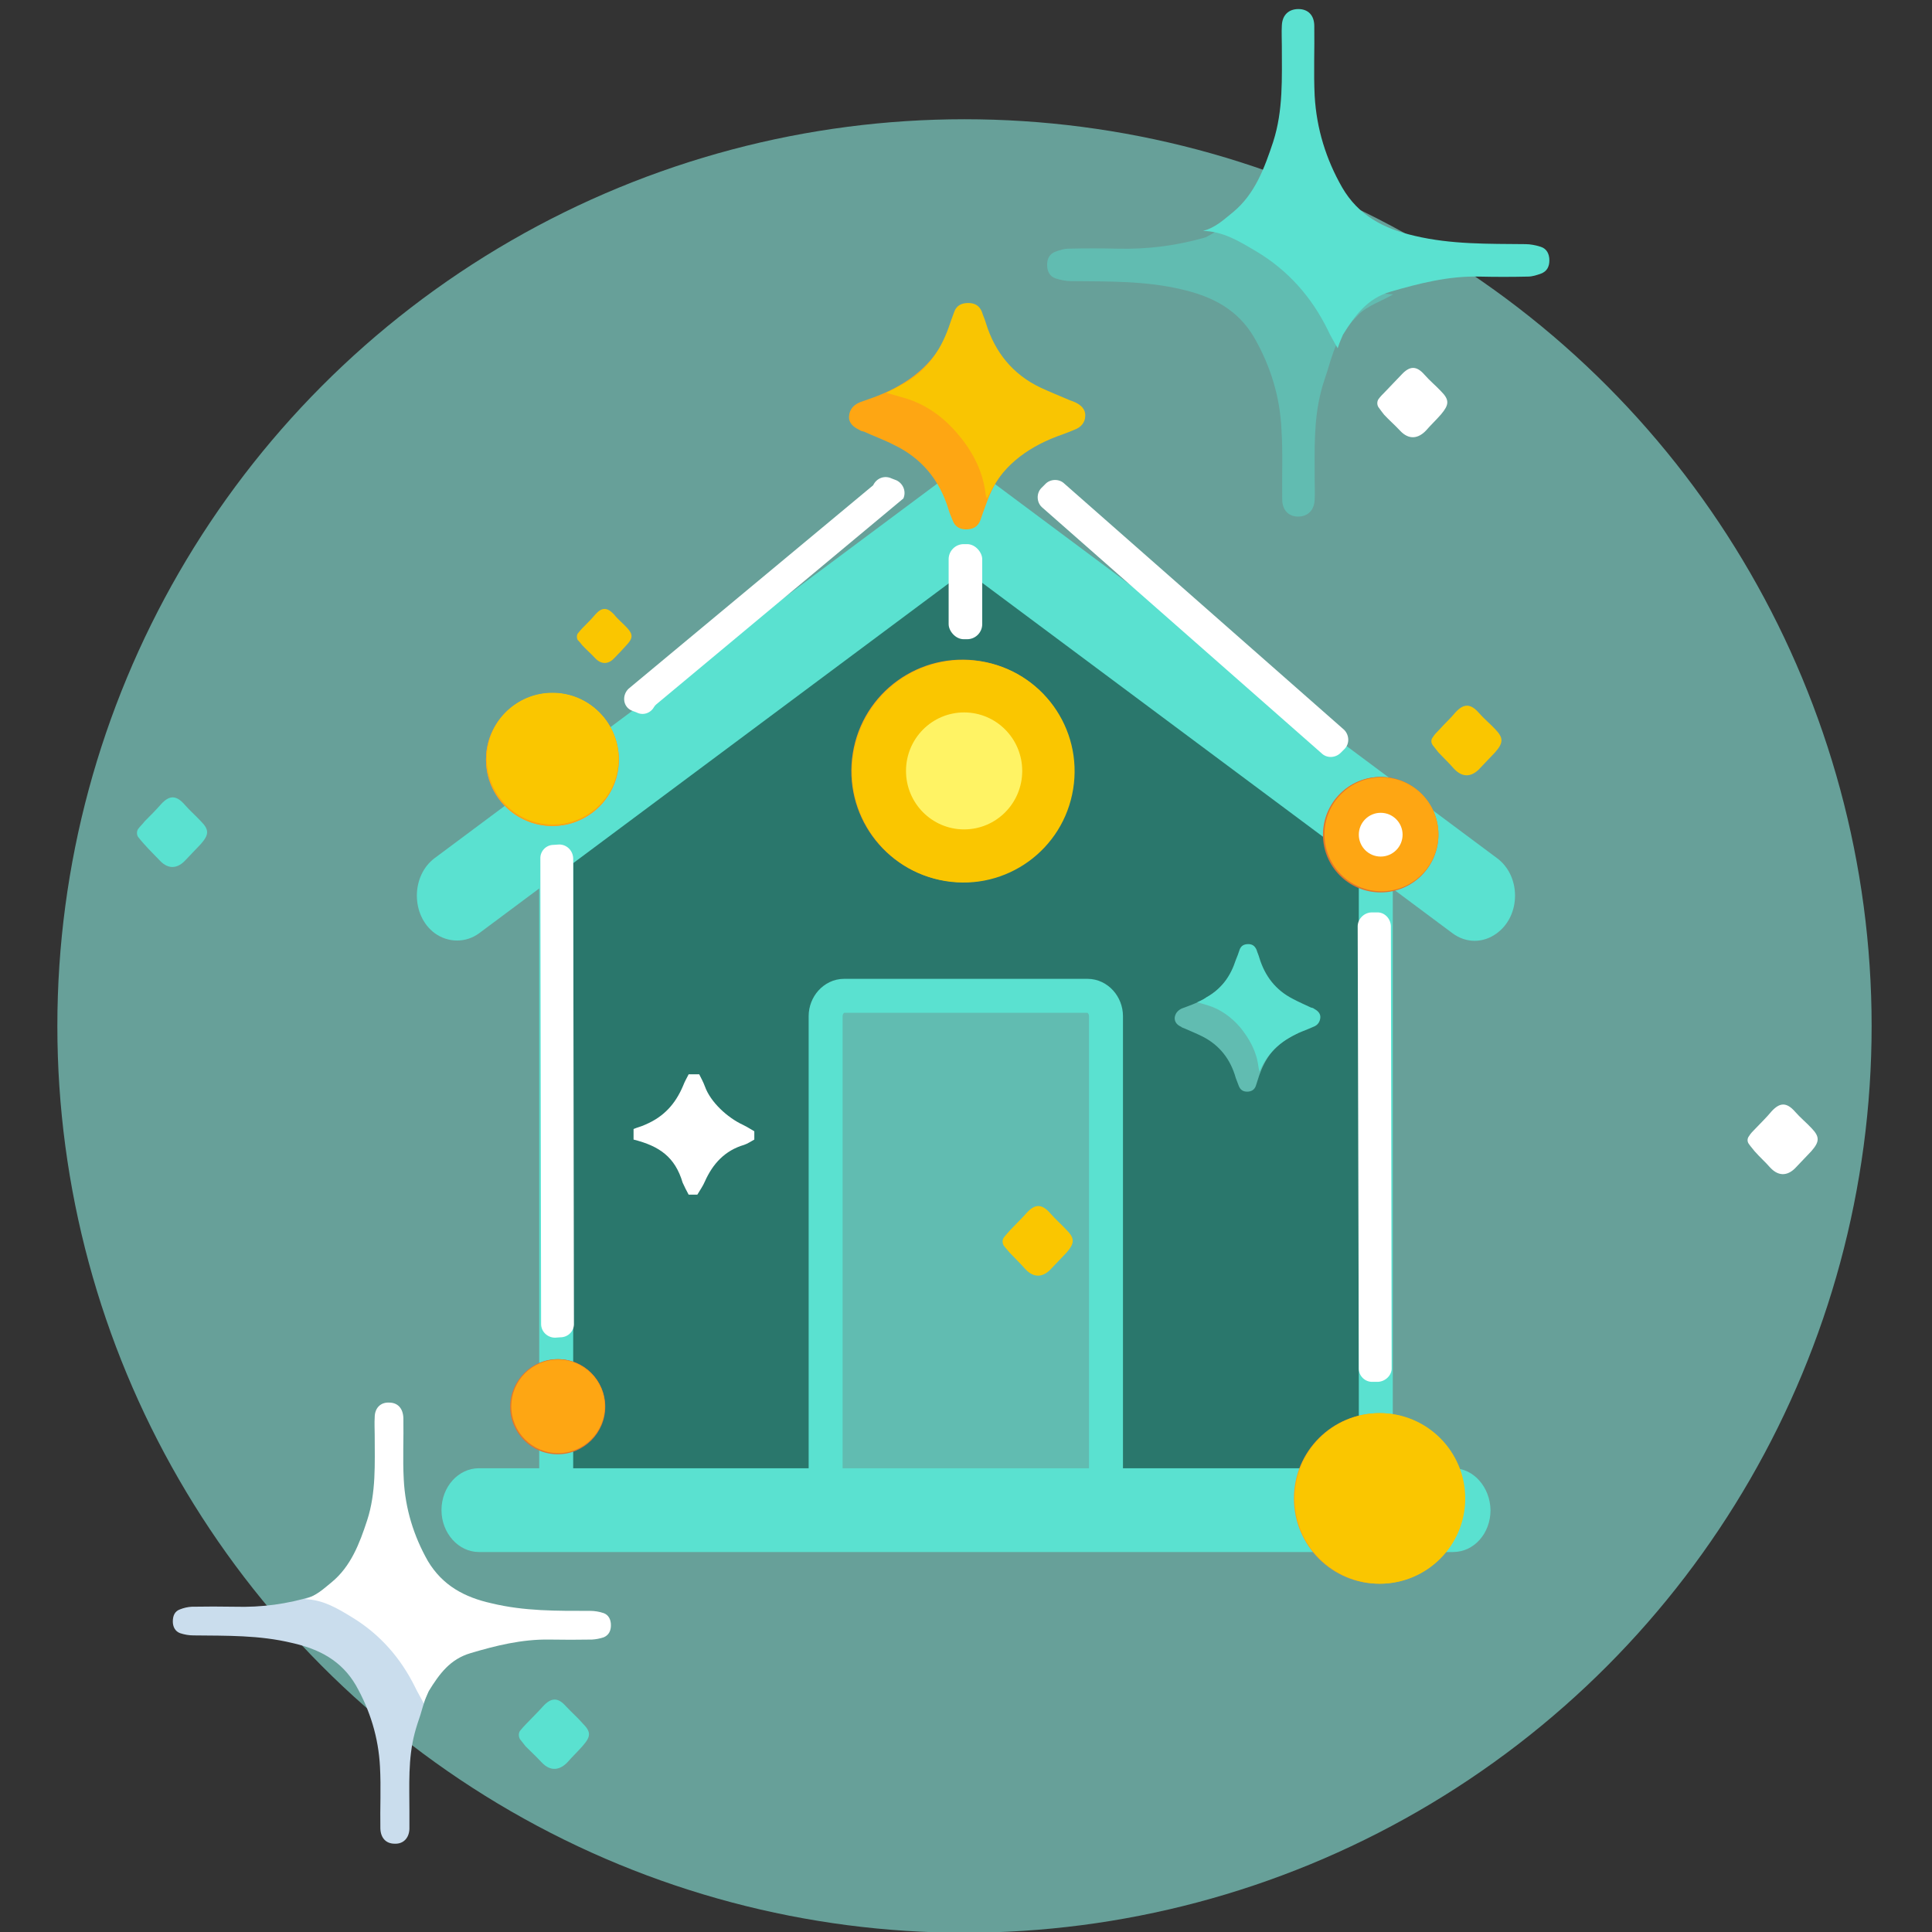 <svg version="1.2" xmlns="http://www.w3.org/2000/svg" viewBox="0 0 512 512" width="512" height="512">
	<rect x="0" y="0" width="512" height="512" fill="#333333" stroke="none"/>
	<title>haemir-svg</title>
	<style>
		.s0 { fill: #67a099 } 
		.s1 { fill: #2a776c } 
		.s2 { fill: #61bcb1 } 
		.s3 { fill: #5ae1d0 } 
		.s4 { fill: none;stroke: #5ae1d0;stroke-width: 9 } 
		.s5 { fill: #fea613 } 
		.s6 { fill: #fac600 } 
		.s7 { fill: #fff364 } 
		.s8 { fill: #e2772c } 
		.s9 { fill: #ffffff } 
		.s10 { fill: #cadded } 
		.s11 { fill: #fda616 } 
		.s12 { fill: #e27a31 } 
		.s13 { fill: #fdb233 } 
		.s14 { fill: #f9c502 } 
	</style>
	<g id="Layer_3">
		<g id="_x30_60---Spell-Book">
			<g id="Ellipse_1_xA0_Изображение_1_">
				<g id="Layer">
					<ellipse id="Layer" class="s0" cx="255.6" cy="271.9" rx="240.4" ry="240.3"/>
				</g>
			</g>
		</g>
	</g>
	<g id="Layer_7">
		<path id="Layer" class="s1" d="m145.1 224.2c2.7-2.2 108.5-83 110.3-83.5 1.8-0.4 110.3 82.2 110.3 82.2v175.4l-216.5-0.9z"/>
		<path id="Layer" class="s2" d="m219.3 266.4h73.8v135.1h-73.8z"/>
		<path id="Layer" class="s3" d="m115.2 247.3c-6.3-4.7-6.3-15.2 0-19.9l138.9-103.5c1.1-0.9 2.6-0.9 3.7 0l138.9 103.5c6.4 4.7 6.4 15.2 0 19.9-3.6 2.7-8.2 2.7-11.8 0l-127.1-94.7c-1.1-0.8-2.6-0.8-3.7 0l-127.1 94.7c-3.5 2.6-8.2 2.6-11.8 0z"/>
		<path id="Layer" class="s4" d="m293.1 269.3v137.3h-74.3v-137.3c0-2.9 2.2-5.4 4.9-5.4h64.5c2.7 0 4.9 2.5 4.9 5.4z"/>
		<path id="Layer" class="s3" d="m395 400.2c0 6.2-4.4 11.1-9.9 11.1h-258.2c-5.4 0-9.9-5-9.9-11.1 0-6.2 4.5-11.1 9.9-11.1h258.2c5.4 0 9.8 5 9.9 11.1z"/>
		<path id="Layer" class="s4" d="m364.6 214.8v191.7h-217.2v-191.7l108.5-80.9 108.6 80.9z"/>
	</g>
	<g id="Layer_1">
		<path id="Layer" class="s5" d="m284.2 209c-2.6 16.1-17.7 27-33.8 24.4-16.1-2.6-27-17.7-24.4-33.8 2.6-16.1 17.7-27 33.8-24.4 16.1 2.6 27 17.7 24.4 33.8z"/>
		<g id="Layer">
			<g id="Layer">
				<path id="Layer" class="s6" d="m284.4 209.1c-2.6 16.1-17.7 27-33.8 24.4-16.1-2.6-27-17.8-24.4-33.8 2.6-16.1 17.7-27 33.8-24.4 16.1 2.6 27 17.7 24.4 33.8z"/>
			</g>
		</g>
		<ellipse id="Layer" class="s7" cx="255.5" cy="204.3" rx="15.4" ry="15.5"/>
		<ellipse id="Layer" class="s5" cx="365.5" cy="397.1" rx="22.6" ry="22.6"/>
		<g id="Layer">
			<g id="Layer">
				<ellipse id="Layer" class="s6" cx="365.7" cy="397.1" rx="22.6" ry="22.6"/>
			</g>
		</g>
		<ellipse id="Layer" class="s8" cx="365.9" cy="221.2" rx="15.3" ry="15.3"/>
		<g id="Layer">
			<g id="Layer">
				<ellipse id="Layer" class="s8" cx="365.9" cy="221" rx="15.1" ry="15.1"/>
			</g>
			<g id="Layer">
				<ellipse id="Layer" class="s5" cx="366.1" cy="221.1" rx="15.1" ry="15.1"/>
			</g>
		</g>
		<circle id="Layer" class="s9" cx="365.9" cy="221.2" r="5.8"/>
		<circle id="Layer" class="s8" cx="147.8" cy="372.8" r="12.6"/>
		<g id="Layer">
			<g id="Layer">
				<circle id="Layer" class="s8" cx="147.9" cy="372.6" r="12.4"/>
			</g>
			<g id="Layer">
				<circle id="Layer" class="s5" cx="147.9" cy="372.7" r="12.4"/>
			</g>
		</g>
		<ellipse id="Layer" class="s5" cx="146.4" cy="201.3" rx="17.6" ry="17.6"/>
		<g id="Layer">
			<g id="Layer">
				<ellipse id="Layer" class="s5" cx="146.4" cy="201.3" rx="17.6" ry="17.6"/>
			</g>
			<g id="Layer">
				<ellipse id="Layer" class="s6" cx="146.4" cy="201" rx="17.4" ry="17.4"/>
			</g>
			<g id="Layer">
				<ellipse id="Layer" class="s6" cx="146.5" cy="201.1" rx="17.4" ry="17.4"/>
			</g>
		</g>
		<path id="Layer" class="s2" d="m369.2 78c-2.6 1.6-7 3.1-9.1 5.3-5 5.1-6 7.1-8.3 14.9-0.4 1.3-1.4 4.1-1.7 5.5-2 7.7-1.7 15.5-1.7 23.4 0 1.8 0.1 3.5 0 5.3-0.1 2.8-1.8 4.5-4.4 4.5-2.5 0-4.2-1.7-4.2-4.6-0.1-6.1 0.2-12.3-0.2-18.5-0.4-8.7-2.9-16.8-7.2-24.3-4.3-7.4-11-10.9-19.2-12.8-9.7-2.3-19.5-2.1-29.4-2.2-1.3 0-2.7-0.3-4-0.7-1.6-0.5-2.3-1.9-2.3-3.6 0-1.6 0.6-2.9 2.2-3.5 1.1-0.4 2.3-0.8 3.5-0.8 4.3-0.1 8.6-0.1 12.9 0 8.1 0.2 15.7-0.8 23.4-3 7.1-3.7 10.3-7.4 13.5-12.8 0.5-0.6 1-1.3 1.5-1.9 0.6 1.1 1.2 2.3 1.8 3.4 4.3 8.8 10.5 15.8 18.9 20.9 4.3 2.7 8.7 5.4 14 5.5z"/>
		<path id="Layer" class="s3" d="m318.8 61.2c3.4-0.9 5.5-3 8-5 5.8-4.8 8.3-11.7 10.6-18.6 2.7-8.4 2.3-16.9 2.3-25.5 0-1.8-0.1-3.5 0-5.3 0.1-2.8 1.8-4.4 4.4-4.4 2.5 0 4.2 1.6 4.2 4.5 0.1 6.2-0.2 12.3 0.1 18.5 0.5 8.7 3 16.8 7.3 24.3 4.3 7.4 11 10.9 19.2 12.8 9.7 2.3 19.5 2.1 29.4 2.2 1.3 0 2.7 0.3 4 0.7 1.6 0.5 2.3 1.9 2.3 3.6 0 1.6-0.6 2.9-2.2 3.5-1.1 0.4-2.3 0.8-3.5 0.8-4.3 0.1-8.6 0.1-12.9 0-8.1-0.2-15.9 1.8-23.5 4-6.1 1.8-9.3 6.1-12.6 11.4-1 2.3-1.1 2.7-1.4 3.6-0.6-1.1-2.1-3.6-2.6-4.8-4.3-8.8-10.6-15.9-19-20.9-4.4-2.6-8.7-5.3-14.1-5.4z"/>
		<path id="Layer" class="s6" d="m379.7 197.5c-0.5-0.7-0.5-1.5 0-2.1 0.4-0.7 1.1-1.4 1.7-2 1.5-1.7 2.9-2.9 4.3-4.6 2.2-2.4 4-2.4 6.2 0.1 1.4 1.6 3 2.9 4.4 4.4 2.2 2.3 2.1 3.6-0.1 6.1-1.3 1.4-2.7 2.8-4 4.2-1.9 2.1-4.4 2.8-6.9 0.1-1.4-1.6-2.6-2.7-4.1-4.3-0.3-0.4-1.1-1.4-1.5-1.9z"/>
		<path id="Layer" class="s3" d="m36.6 221.8c-0.4-0.6-0.4-1.5 0-2.1 0.5-0.7 1.2-1.3 1.7-2 1.6-1.6 2.9-2.9 4.4-4.6 2.2-2.4 4-2.4 6.2 0.1 1.4 1.6 2.9 2.9 4.3 4.4 2.3 2.3 2.2 3.6 0 6.1-1.3 1.4-2.7 2.8-4 4.2-1.9 2.1-4.4 2.8-6.9 0.1-1.5-1.6-2.6-2.6-4.1-4.3-0.4-0.4-1.2-1.4-1.6-1.9z"/>
		<path id="Layer" class="s6" d="m266 330.1c-0.4-0.7-0.4-1.5 0-2.1 0.5-0.7 1.2-1.4 1.7-2 1.6-1.7 2.9-2.9 4.4-4.6 2.2-2.4 4-2.4 6.2 0.1 1.4 1.6 2.9 2.9 4.3 4.4 2.3 2.3 2.2 3.6 0 6.1-1.3 1.4-2.7 2.8-4 4.2-1.9 2.1-4.4 2.8-6.9 0.1-1.5-1.7-2.6-2.7-4.1-4.3-0.4-0.4-1.2-1.4-1.6-1.9z"/>
		<path id="Layer" class="s9" d="m365.3 107.9c-0.4-0.6-0.4-1.5 0-2.1 0.5-0.7 1.1-1.3 1.7-1.9 1.6-1.7 2.9-3 4.4-4.6 2.2-2.4 4-2.4 6.1 0 1.4 1.6 3 2.9 4.4 4.4 2.3 2.3 2.1 3.6 0 6.1-1.3 1.5-2.7 2.8-4 4.3-1.9 2-4.4 2.7-6.9 0-1.5-1.6-2.7-2.6-4.2-4.2-0.3-0.4-1.1-1.4-1.5-2z"/>
		<path id="Layer" class="s9" d="m182.5 284.7c0.9 0 1.8 0 2.8 0 0.5 1 1.1 2.1 1.5 3.2 1.5 4.2 6 8.3 10.1 10.2 1.6 0.8 1.4 0.8 3 1.7 0 0.7 0 1.5 0 2.2-0.9 0.5-1.8 1.1-2.7 1.4-5.1 1.5-8.3 5-10.4 9.7-0.5 1.2-1.3 2.3-2 3.5-0.8 0-1.6 0-2.3 0-0.4-0.7-1.3-2.5-1.6-3.2-2-6.8-6.2-9.7-13-11.4 0-0.9 0-1.8 0-2.8 0.9-0.4 2.2-0.7 3.2-1.2 4.9-2.1 7.9-5.5 9.9-10.2 0.5-1.3 0.9-1.9 1.5-3.1z"/>
		<path id="Layer" class="s10" d="m126.8 436.5c-2.3 1.5-6.2 2.8-8.1 4.7-4.3 4.5-5.3 6.3-7.3 13.3-0.4 1.1-1.2 3.6-1.5 4.8-1.8 6.8-1.4 13.8-1.4 20.7 0 1.6 0 3.2 0 4.7-0.1 2.4-1.6 4-3.9 3.9-2.3 0-3.7-1.5-3.8-4-0.1-5.5 0.2-10.9-0.1-16.4-0.4-7.7-2.6-14.9-6.4-21.6-3.8-6.5-9.7-9.6-16.9-11.2-8.7-2.1-17.3-1.9-26.1-2-1.2 0-2.4-0.2-3.6-0.6-1.3-0.5-1.9-1.7-1.9-3.1 0-1.5 0.5-2.7 1.9-3.2q1.5-0.6 3.1-0.7 5.8-0.1 11.4 0c7.2 0.2 13.9-0.7 20.7-2.8 6.3-3.1 9.1-6.5 12-11.2 0.4-0.6 0.8-1.1 1.3-1.8 0.5 1.1 1 2.1 1.5 3.1 3.9 7.7 9.3 14 16.8 18.5 3.7 2.5 7.6 4.9 12.3 4.9z"/>
		<path id="Layer" class="s9" d="m80.8 423.8c3-0.9 4.9-2.7 7.1-4.5 5.1-4.2 7.4-10.3 9.4-16.4 2.4-7.4 2-15 2-22.6 0-1.6-0.1-3.1 0-4.7 0-2.4 1.5-4 3.8-3.9 2.3 0 3.7 1.5 3.8 4.1 0.1 5.5-0.2 10.8 0.1 16.3 0.4 7.7 2.6 14.9 6.4 21.6 3.9 6.5 9.7 9.6 16.9 11.2 8.7 2.1 17.3 2 26.1 2 1.2 0 2.4 0.2 3.6 0.6 1.3 0.5 1.9 1.7 1.9 3.2 0 1.4-0.5 2.6-1.9 3.2q-1.5 0.5-3.1 0.6-5.7 0.1-11.4 0c-7.2-0.1-14.1 1.6-20.8 3.6-5.4 1.6-8.2 5.4-11.1 10.1-0.9 2.1-1.1 2.3-1.3 3.2-0.5-1-1.8-3.2-2.3-4.3-3.8-7.7-9.3-14-16.7-18.5-3.9-2.4-7.8-4.7-12.5-4.8z"/>
		<path id="Layer" class="s11" d="m1030.8 265.4c0.3-0.3 0.6-0.5 0.9-0.8-0.3 0.3-0.7 0.5-0.9 0.8z"/>
		<path id="Layer" class="s12" d="m569.4 215.8c-0.2 0.1-0.4 0.3-0.6 0.4 0.2-0.1 0.4-0.2 0.6-0.4z"/>
		<path id="Layer" class="s12" d="m167.5 488.9q-0.4 0.3-0.7 0.5 0.3-0.2 0.7-0.5z"/>
		<path id="Layer" class="s12" d=""/>
		<path id="Layer" class="s11" d="m910.2 567.2c0.2-0.2 0.5-0.4 0.7-0.6-0.2 0.2-0.4 0.5-0.7 0.6z"/>
		<path id="Layer" class="s13" d="m862.5 222.6c0.1 0.4 0.4 0.7 0.5 1.1-0.1-0.4-0.4-0.7-0.5-1.1z"/>
		<path id="Layer" class="s5" d="m251 88.4c0.4 0.7 0.4 1.3 0.5 2 0.9 6.1 3.9 11.3 7.9 15.9 3.8 4.2 8.5 7.4 14.1 9 1.4 0.4 2.9 0.8 4.3 1.2-1.9 0.8-3 1.4-3.9 2-6.3 3.3-10.3 8.5-12.6 15.2q-0.8 2.1-1.5 4.2c-0.7 1.8-2.1 2.4-3.8 2.4-1.6 0-2.9-0.7-3.5-2.3-0.4-1-0.9-2.1-1.2-3.2-2.4-7.7-7.1-13.4-14.4-16.9-2.5-1.3-5.3-2.3-7.9-3.5-0.5-0.1-0.9-0.2-1.3-0.5-1.5-0.7-2.8-1.8-2.7-3.5 0.1-1.9 1.2-3.1 2.9-3.8 1.6-0.6 3.2-1.1 4.7-1.7 8.1-3.2 14.9-8.3 18.4-16.5z"/>
		<path id="Layer" class="s14" d="m261.6 132.1c-0.4-0.6-0.4-1.2-0.5-1.9-0.9-6.2-3.9-11.4-7.9-15.9-3.8-4.3-8.5-7.5-14.1-9-1.4-0.4-2.8-0.8-4.2-1.2 1.9-0.9 2.9-1.5 3.8-2 6.4-3.3 10.3-8.6 12.7-15.3q0.7-2.1 1.5-4.2c0.6-1.7 2-2.3 3.7-2.3 1.6 0 2.9 0.6 3.6 2.3 0.3 1 0.8 2 1.1 3.1 2.4 7.7 7.1 13.5 14.4 17 2.6 1.2 5.3 2.3 7.9 3.4 0.5 0.2 0.9 0.3 1.3 0.5 1.5 0.7 2.8 1.8 2.7 3.6 0 1.8-1.2 3.1-2.9 3.7-1.6 0.7-3.1 1.2-4.7 1.8-8.1 3.1-14.9 8.2-18.4 16.4z"/>
		<path id="Layer" class="s2" d="m327.3 255.5c0.2 0.4 0.2 0.8 0.3 1.3 0.6 4 2.5 7.4 4.9 10.3 2.3 2.8 5.2 4.9 8.7 5.9 0.9 0.3 1.8 0.5 2.7 0.8-1.2 0.6-1.9 1-2.4 1.3-3.9 2.1-6.3 5.6-7.8 9.9-0.3 0.9-0.6 1.9-0.9 2.8-0.4 1.1-1.3 1.5-2.3 1.5-1.1 0-1.8-0.5-2.2-1.5-0.3-0.7-0.5-1.4-0.8-2.1-1.4-5-4.3-8.7-8.8-11-1.6-0.8-3.3-1.5-4.9-2.2-0.3-0.1-0.6-0.2-0.8-0.4-0.9-0.4-1.7-1.1-1.7-2.3 0.1-1.2 0.8-2 1.8-2.5 1-0.4 1.9-0.7 2.9-1.1 5-2 9.2-5.3 11.3-10.7z"/>
		<path id="Layer" class="s3" d="m333.8 284c-0.2-0.5-0.2-0.9-0.3-1.3-0.5-4.1-2.4-7.4-4.8-10.4-2.3-2.7-5.3-4.9-8.7-5.9-0.9-0.3-1.8-0.5-2.7-0.8 1.2-0.5 1.9-0.9 2.4-1.3 4-2.1 6.4-5.6 7.8-9.9 0.4-0.9 0.7-1.8 1-2.7 0.4-1.1 1.2-1.5 2.3-1.5 1 0 1.7 0.4 2.2 1.5 0.2 0.7 0.5 1.3 0.7 2 1.5 5 4.4 8.7 8.9 11 1.5 0.8 3.3 1.6 4.8 2.3 0.3 0.1 0.6 0.1 0.8 0.3 0.9 0.5 1.8 1.2 1.7 2.4-0.1 1.1-0.7 2-1.8 2.4-0.9 0.4-1.9 0.8-2.9 1.2-5 2-9.2 5.3-11.4 10.7z"/>
		<path id="Layer" class="s6" d="m153.1 169.6c-0.3-0.5-0.3-1.2 0-1.7 0.4-0.5 0.9-1.1 1.3-1.5 1.3-1.3 2.3-2.3 3.4-3.6 1.7-1.9 3.1-1.9 4.9 0 1 1.3 2.3 2.3 3.4 3.5 1.7 1.8 1.7 2.8-0.1 4.7-1 1.1-2 2.2-3.1 3.3-1.4 1.6-3.4 2.1-5.3 0-1.2-1.3-2.1-2-3.3-3.3-0.2-0.3-0.8-1-1.2-1.4z"/>
		<path id="Layer" class="s9" d="m463.5 303.2c-0.5-0.6-0.5-1.5 0-2.1 0.4-0.7 1.1-1.4 1.7-2 1.5-1.6 2.9-2.9 4.3-4.6 2.2-2.4 4-2.4 6.2 0.1 1.4 1.6 3 2.9 4.4 4.4 2.2 2.3 2.1 3.6-0.1 6.1-1.3 1.4-2.7 2.8-4 4.2-1.9 2.1-4.4 2.8-6.9 0.1-1.4-1.6-2.6-2.6-4.1-4.3-0.3-0.4-1.1-1.3-1.5-1.9z"/>
		<path id="Layer" class="s3" d="m137.8 460.9c-0.4-0.7-0.4-1.6 0-2.2 0.5-0.6 1.1-1.3 1.7-1.9 1.6-1.7 2.9-2.9 4.4-4.6 2.2-2.4 4-2.4 6.1 0 1.5 1.6 3 2.9 4.4 4.5 2.3 2.3 2.2 3.5 0 6-1.3 1.5-2.7 2.8-4 4.3-1.9 2-4.4 2.7-6.9 0-1.5-1.6-2.6-2.6-4.2-4.2-0.4-0.5-1.1-1.4-1.5-1.9z"/>
	</g>
	<g id="Layer_4">
		<path id="Layer" class="s9" d="m356.3 198.5l-1 1c-1.4 1.4-3.7 1.5-5.1 0.1l-74.1-65.2c-1.4-1.3-1.5-3.7-0.1-5.1l1-1c1.3-1.4 3.7-1.5 5.1-0.1l74.1 65.2c1.4 1.4 1.5 3.7 0.1 5.1z"/>
		<path id="Layer" class="s9" d="m168.7 188.8l-1.3-0.5q-0.2-0.1-0.4-0.2c-2-1.2-2.1-4-0.4-5.6l64.8-53.9c0.9-1.9 3-2.7 4.9-1.8l1.3 0.5c1.8 0.9 2.6 3 1.8 4.8l-65.4 54.5q-0.4 0.3-0.7 0.8c-0.9 1.6-2.9 2.3-4.6 1.4z"/>
		<rect id="Layer" class="s9" x="251.4" y="144.2" width="8.9" height="25.2" rx="4"></rect>
		<path id="Layer" class="s9" d="m146.7 223.9l1.5-0.1c2 0 3.6 1.6 3.7 3.6l0.2 123.3c0.1 2-1.5 3.7-3.6 3.7l-1.4 0.1c-2 0-3.7-1.6-3.7-3.6l-0.2-123.3c-0.1-2 1.5-3.7 3.5-3.7z"/>
		<path id="Layer" class="s9" d="m363.4 241.8h1.5c1.9-0.1 3.6 1.5 3.7 3.6l0.2 117.1c0.1 1.9-1.6 3.6-3.6 3.7h-1.4c-2 0.1-3.7-1.5-3.7-3.5l-0.3-117.2c0-1.9 1.6-3.6 3.6-3.7z"/>
	</g>
</svg>
